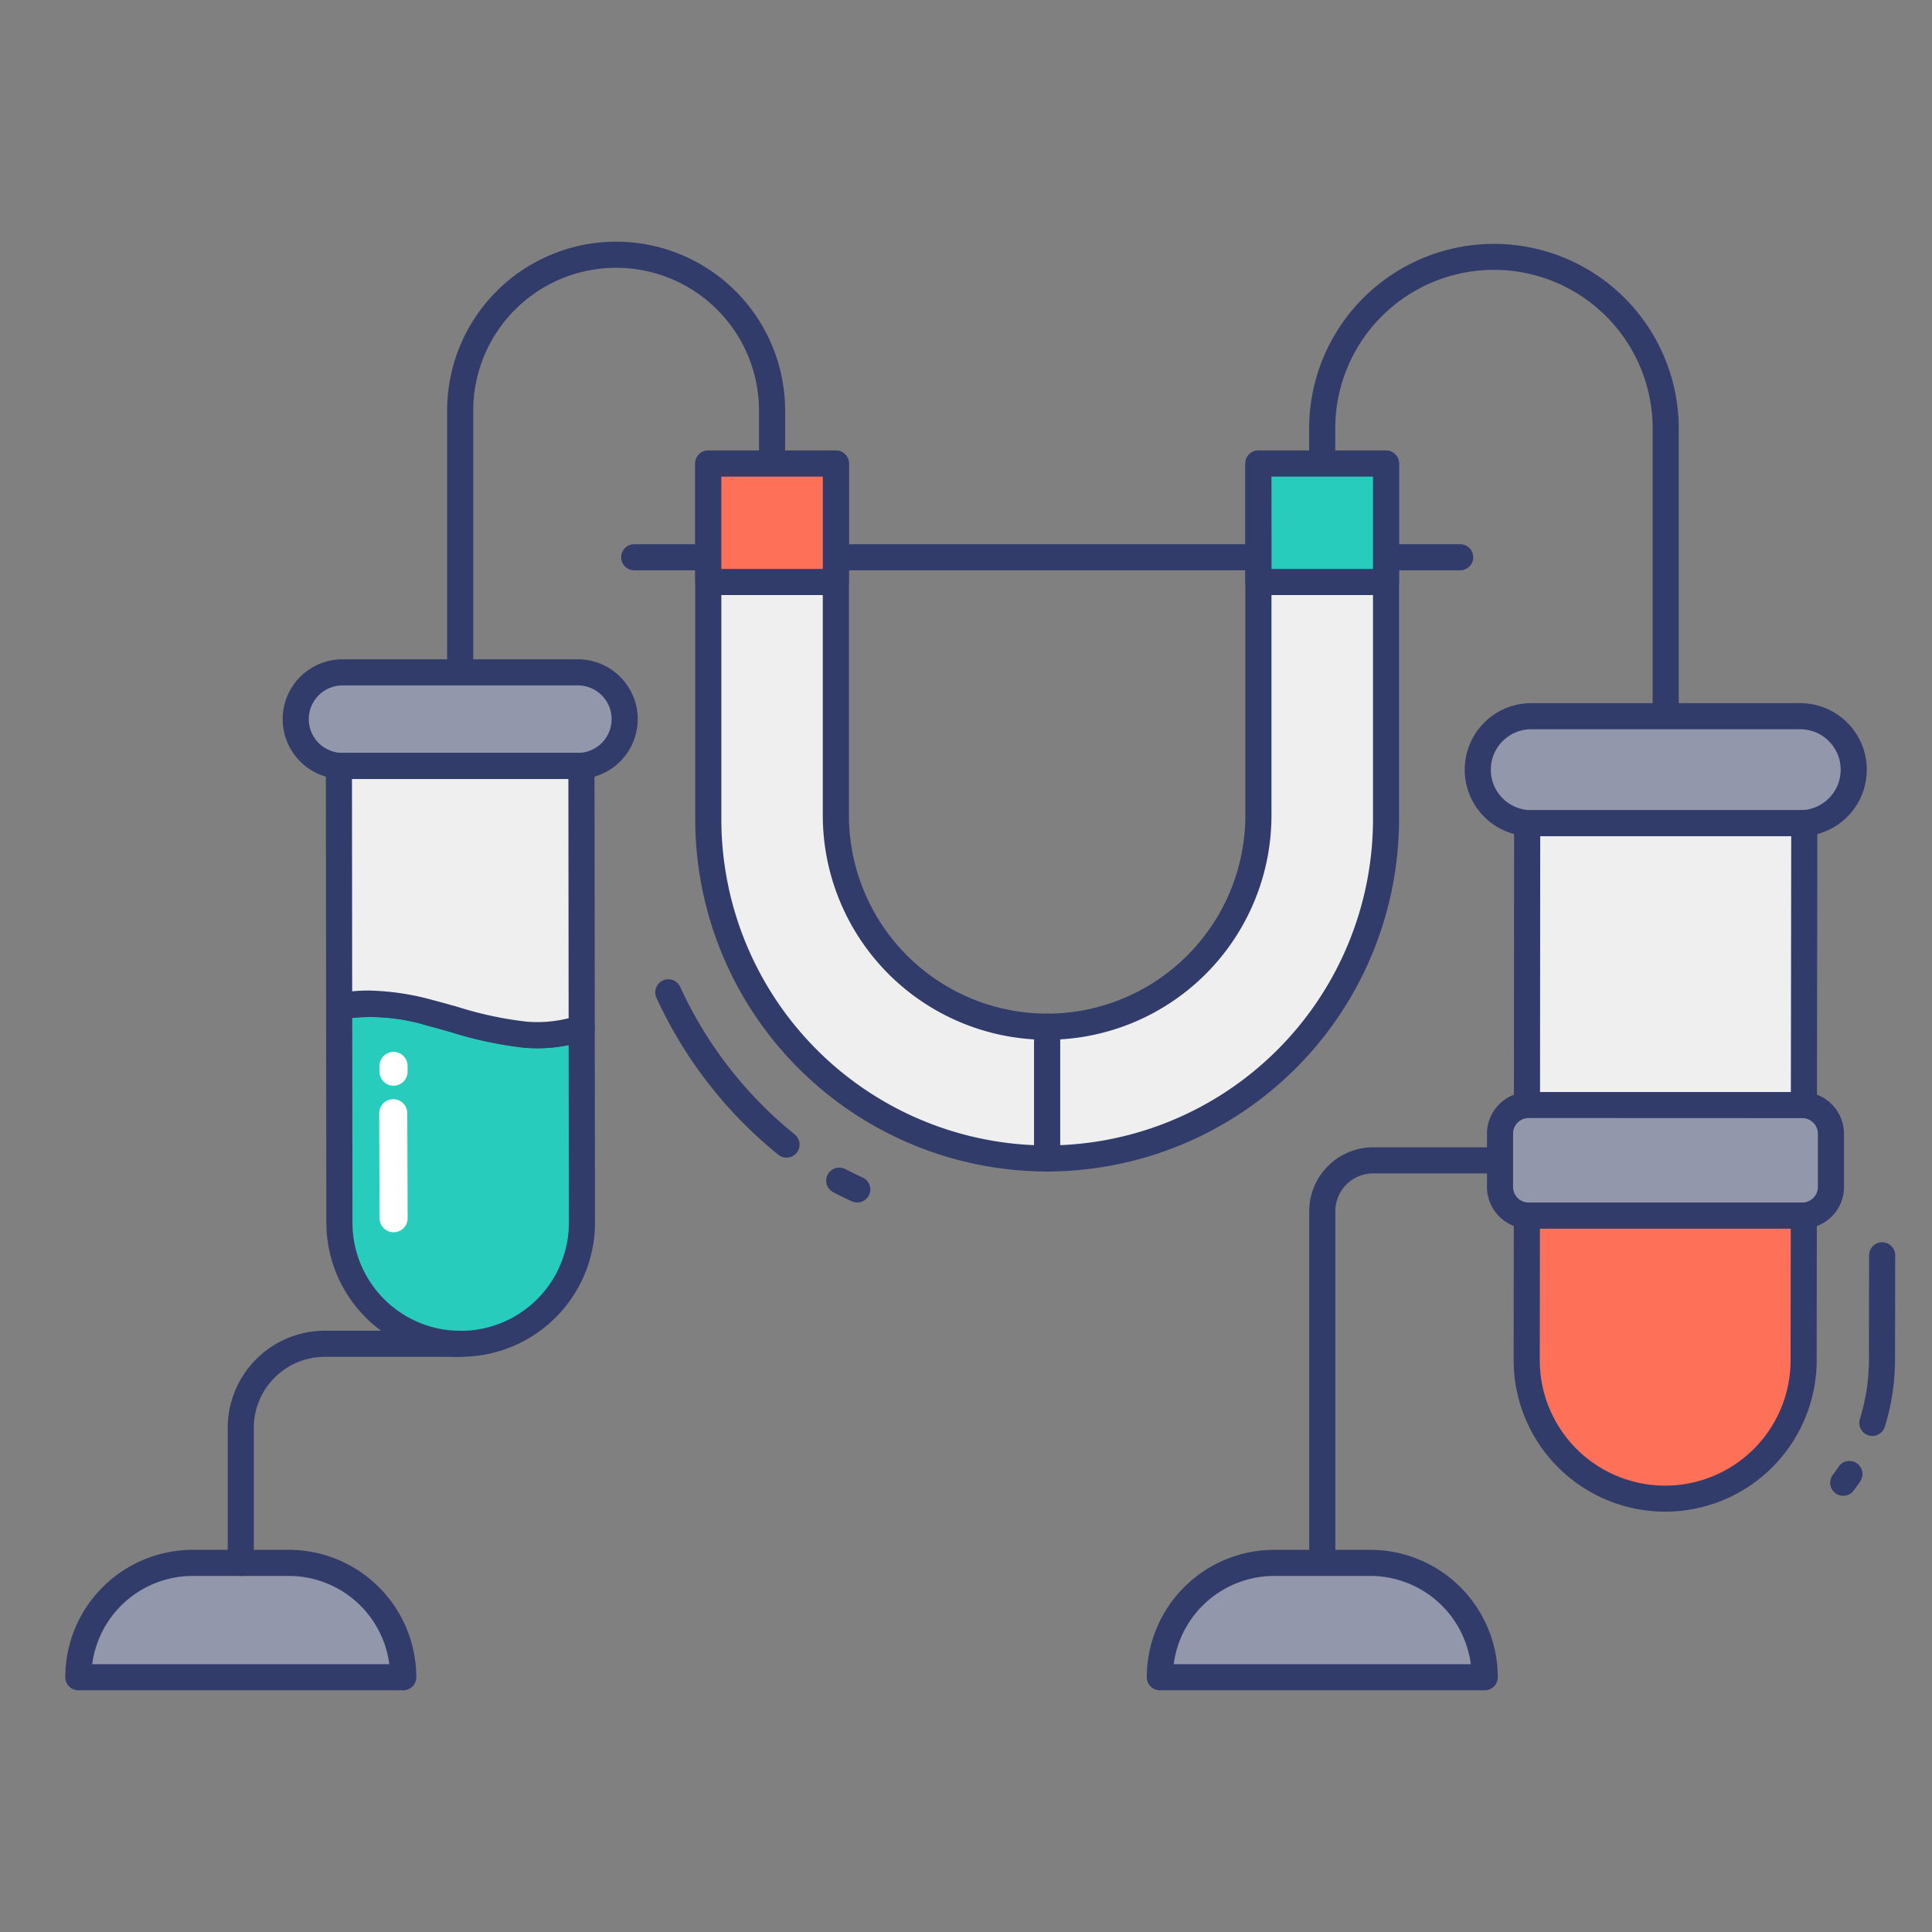 <svg id="color_line" height="512" viewBox="0 0 74 74" width="512" xmlns="http://www.w3.org/2000/svg" data-name="color line"><rect x="0" y="0" width="74" height="74" fill="#808080" stroke="none"/><path d="m17.626 26.253a.5.5 0 0 1 -.5-.5v-10.023a6.473 6.473 0 0 1 12.946 0v2.025a.5.5 0 0 1 -1 0v-2.025a5.473 5.473 0 0 0 -10.946 0v10.023a.5.5 0 0 1 -.5.5z" fill="#323c6b"/><path d="m48.2 21.844h-16.183a.5.5 0 0 1 0-1h16.183a.5.5 0 0 1 0 1z" fill="#323c6b"/><path d="m27.128 21.844h-2.836a.5.5 0 0 1 0-1h2.836a.5.5 0 1 1 0 1z" fill="#323c6b"/><path d="m55.928 21.844h-2.836a.5.5 0 0 1 0-1h2.836a.5.5 0 1 1 0 1z" fill="#323c6b"/><path d="m22.134 25.753h-9.015a1.792 1.792 0 1 0 0 3.584h9.015a1.792 1.792 0 0 0 0-3.584z" fill="#9297ab"/><path d="m22.134 29.837h-9.015a2.292 2.292 0 1 1 0-4.584h9.015a2.292 2.292 0 1 1 0 4.584zm-9.015-3.584a1.292 1.292 0 1 0 0 2.584h9.015a1.292 1.292 0 1 0 0-2.584z" fill="#323c6b"/><path d="m22.29 46.83a4.645 4.645 0 0 1 -9.29 0l-.01-8.27a7.439 7.439 0 0 1 3.5.24 21.678 21.678 0 0 0 3.63.83 5.25 5.25 0 0 0 2.16-.26z" fill="#27ccbc"/><path d="m17.64 51.97a5.146 5.146 0 0 1 -5.14-5.14l-.01-8.27a.5.5 0 0 1 .39-.488 7.948 7.948 0 0 1 3.737.244c.3.078.608.164.914.25a13.822 13.822 0 0 0 2.629.564 4.758 4.758 0 0 0 1.951-.232.5.5 0 0 1 .669.47l.01 7.46a5.144 5.144 0 0 1 -5.15 5.14zm-4.149-12.991.009 7.851a4.145 4.145 0 0 0 8.29 0l-.009-6.8a5.972 5.972 0 0 1 -1.7.1 14.786 14.786 0 0 1 -2.818-.6c-.3-.084-.6-.168-.895-.246a7.789 7.789 0 0 0 -2.877-.305z" fill="#323c6b"/><path d="m22.28 39.13v.24a5.25 5.25 0 0 1 -2.16.26 21.678 21.678 0 0 1 -3.63-.83 7.439 7.439 0 0 0 -3.5-.24l-.01-9.22h9.29z" fill="#eeefee"/><path d="m20.579 40.149q-.25 0-.5-.021a14.786 14.786 0 0 1 -2.818-.6c-.3-.084-.6-.168-.895-.246a7.056 7.056 0 0 0 -3.265-.236.5.5 0 0 1 -.61-.487l-.01-9.22a.5.5 0 0 1 .5-.5h9.289a.5.5 0 0 1 .5.5l.011 9.79v.24a.5.5 0 0 1 -.331.471 5.631 5.631 0 0 1 -1.871.309zm-6.455-2.209a9.878 9.878 0 0 1 2.493.376c.3.078.608.164.914.25a13.822 13.822 0 0 0 2.629.564 4.924 4.924 0 0 0 1.62-.13l-.01-9.162h-8.289l.008 8.132a6.06 6.06 0 0 1 .635-.03z" fill="#323c6b"/><path d="m63.8 27.937a.5.5 0 0 1 -.5-.5v-11.1a6.079 6.079 0 0 0 -12.157 0v1.419a.5.5 0 0 1 -1 0v-1.42a7.079 7.079 0 0 1 14.157 0v11.1a.5.5 0 0 1 -.5.501z" fill="#323c6b"/><path d="m58.652 27.437h10.3a2.048 2.048 0 1 1 0 4.1h-10.3a2.048 2.048 0 0 1 0-4.1z" fill="#9297ab"/><path d="m68.952 32.032h-10.3a2.548 2.548 0 1 1 0-5.1h10.3a2.548 2.548 0 1 1 0 5.1zm-10.3-4.1a1.548 1.548 0 1 0 0 3.1h10.3a1.548 1.548 0 1 0 0-3.1z" fill="#323c6b"/><path d="m69.092 43.75v-1.426l.017-10.794h-10.615l-.009 10.794v1.426z" fill="#eeefee"/><path d="m69.092 44.25h-10.607a.5.5 0 0 1 -.5-.5l.009-12.22a.5.5 0 0 1 .5-.5h10.614a.5.5 0 0 1 .5.5l-.016 12.22a.5.5 0 0 1 -.5.5zm-10.106-1h9.606l.016-11.22h-9.614z" fill="#323c6b"/><path d="m58.485 44.625v1.938l-.008 5.537a5.3 5.3 0 0 0 5.29 5.3h.017a5.293 5.293 0 0 0 5.3-5.3l.009-5.539v-1.936z" fill="#fe7058"/><path d="m63.784 57.9a5.805 5.805 0 0 1 -5.808-5.8l.009-7.477a.5.5 0 0 1 .5-.5h10.607a.5.5 0 0 1 .5.5l-.009 7.477a5.805 5.805 0 0 1 -5.799 5.8zm-4.8-12.776-.007 6.976a4.8 4.8 0 0 0 9.606 0l.009-6.977z" fill="#323c6b"/><path d="m50.646 60.362a.5.5 0 0 1 -.5-.5v-13.469a2.452 2.452 0 0 1 2.449-2.449h4.857a.5.5 0 0 1 0 1h-4.857a1.451 1.451 0 0 0 -1.449 1.449v13.47a.5.5 0 0 1 -.5.499z" fill="#323c6b"/><path d="m48.8 59.862h3.684a4.38 4.38 0 0 1 4.38 4.38 0 0 0 0 1 0 0h-12.44a0 0 0 0 1 0 0 4.38 4.38 0 0 1 4.376-4.38z" fill="#9297ab"/><path d="m56.868 64.742h-12.444a.5.5 0 0 1 -.5-.5 4.886 4.886 0 0 1 4.88-4.88h3.685a4.886 4.886 0 0 1 4.88 4.88.5.5 0 0 1 -.501.5zm-11.912-1h11.38a3.886 3.886 0 0 0 -3.848-3.38h-3.688a3.886 3.886 0 0 0 -3.844 3.38z" fill="#323c6b"/><path d="m7.38 59.862h3.684a4.38 4.38 0 0 1 4.38 4.38 0 0 0 0 1 0 0h-12.444a0 0 0 0 1 0 0 4.38 4.38 0 0 1 4.38-4.38z" fill="#9297ab"/><path d="m15.444 64.742h-12.444a.5.5 0 0 1 -.5-.5 4.886 4.886 0 0 1 4.88-4.88h3.685a4.886 4.886 0 0 1 4.88 4.88.5.5 0 0 1 -.501.5zm-11.912-1h11.38a3.886 3.886 0 0 0 -3.848-3.38h-3.684a3.886 3.886 0 0 0 -3.848 3.38z" fill="#323c6b"/><path d="m9.223 60.362a.5.5 0 0 1 -.5-.5v-5.175a3.721 3.721 0 0 1 3.716-3.717h5.206a.5.5 0 0 1 0 1h-5.207a2.72 2.72 0 0 0 -2.716 2.717v5.176a.5.5 0 0 1 -.499.499z" fill="#323c6b"/><rect fill="#9297ab" height="4.239" rx="1.103" width="12.679" x="57.452" y="42.324"/><path d="m69.029 47.063h-10.474a1.6 1.6 0 0 1 -1.6-1.6v-2.036a1.6 1.6 0 0 1 1.6-1.6h10.474a1.6 1.6 0 0 1 1.6 1.6v2.033a1.6 1.6 0 0 1 -1.6 1.603zm-10.475-4.24a.6.6 0 0 0 -.6.6v2.037a.6.6 0 0 0 .6.6h10.475a.6.6 0 0 0 .6-.6v-2.033a.6.6 0 0 0 -.6-.6z" fill="#323c6b"/><path d="m32.015 31.231v-13.476h-4.886v13.636a13 13 0 0 0 12.98 12.98v-5.046a8.1 8.1 0 0 1 -8.094-8.094z" fill="#eeefee"/><path d="m40.109 44.872a13.5 13.5 0 0 1 -13.48-13.48v-13.637a.5.5 0 0 1 .5-.5h4.887a.5.5 0 0 1 .5.5v13.476a7.6 7.6 0 0 0 7.594 7.594.5.5 0 0 1 .5.5v5.047a.5.5 0 0 1 -.501.5zm-12.48-26.617v13.136a12.5 12.5 0 0 0 11.98 12.471v-4.051a8.6 8.6 0 0 1 -8.094-8.58v-12.976z" fill="#323c6b"/><path d="m48.2 17.755v13.476a8.1 8.1 0 0 1 -8.094 8.094v5.047a13 13 0 0 0 12.98-12.98v-13.637z" fill="#eeefee"/><path d="m40.109 44.872a.5.5 0 0 1 -.5-.5v-5.047a.5.5 0 0 1 .5-.5 7.6 7.6 0 0 0 7.591-7.594v-13.476a.5.5 0 0 1 .5-.5h4.886a.5.5 0 0 1 .5.5v13.636a13.5 13.5 0 0 1 -13.477 13.481zm.5-5.061v4.051a12.5 12.5 0 0 0 11.98-12.471v-13.136h-3.889v12.976a8.6 8.6 0 0 1 -8.091 8.58z" fill="#323c6b"/><path d="m27.129 17.755h4.886v4.536h-4.886z" fill="#fe7058"/><path d="m32.016 22.792h-4.887a.5.5 0 0 1 -.5-.5v-4.537a.5.5 0 0 1 .5-.5h4.887a.5.5 0 0 1 .5.5v4.536a.5.5 0 0 1 -.5.501zm-4.387-1h3.887v-3.537h-3.887z" fill="#323c6b"/><path d="m48.203 17.755h4.887v4.536h-4.887z" fill="#27ccbc"/><g fill="#323c6b"><path d="m53.089 22.792h-4.889a.5.5 0 0 1 -.5-.5v-4.537a.5.5 0 0 1 .5-.5h4.886a.5.5 0 0 1 .5.5v4.536a.5.5 0 0 1 -.497.501zm-4.386-1h3.886v-3.537h-3.889z"/><path d="m70.6 57.292a.5.5 0 0 1 -.412-.783l.106-.146c.04-.054.081-.108.116-.166a.5.5 0 1 1 .852.524c-.051.082-.108.16-.166.238l-.084.116a.5.5 0 0 1 -.412.217z"/><path d="m71.715 55a.5.5 0 0 1 -.146-.022.5.5 0 0 1 -.332-.625 7.65 7.65 0 0 0 .347-2.247l.007-4.024a.5.5 0 0 1 .5-.5.5.5 0 0 1 .5.5l-.007 4.023a8.674 8.674 0 0 1 -.39 2.539.5.5 0 0 1 -.479.356z"/><path d="m32.833 46.057a.5.5 0 0 1 -.211-.046c-.238-.111-.476-.224-.709-.346a.5.5 0 1 1 .465-.886c.218.114.441.22.666.324a.5.5 0 0 1 -.211.954z"/><path d="m30.125 44.341a.5.5 0 0 1 -.313-.111 16.638 16.638 0 0 1 -4.669-6.014.5.5 0 1 1 .91-.415 15.638 15.638 0 0 0 4.386 5.65.5.5 0 0 1 -.313.889z"/></g><path d="m15.614 46.689a.538.538 0 0 1 -1.075-.012l-.014-4.02a.538.538 0 1 1 1.075.012z" fill="#fff"/><path d="m15.612 41.051a.538.538 0 0 1 -1.076-.008v-.215a.538.538 0 1 1 1.076 0v.219z" fill="#fff"/></svg>